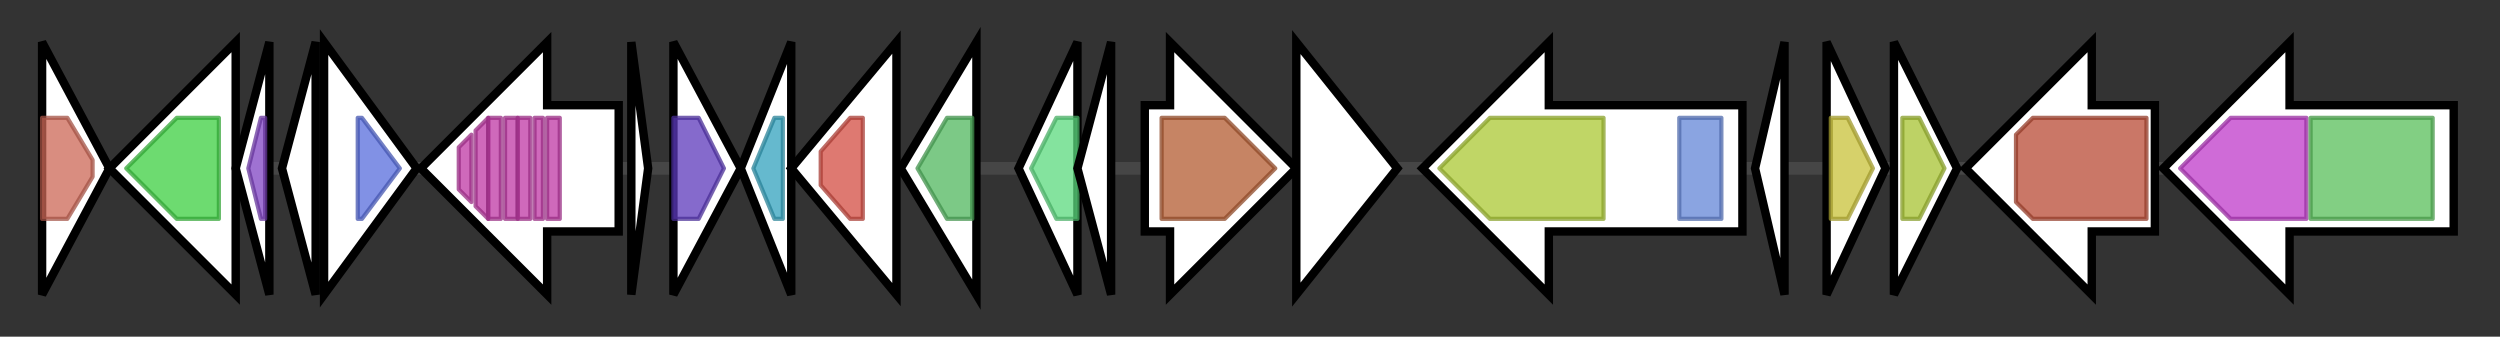 <svg version="1.1" baseProfile="full" xmlns="http://www.w3.org/2000/svg" width="594.0" height="80">
	<rect width="100%" height="100%" fill="#333333" stroke="none"/>
	<g>
		<line x1="10" y1="40.0" x2="584.0" y2="40.0" style="stroke:rgb(70,70,70); stroke-width:3 "/>
		<g>
			<title> (ctg2946_1)</title>
			<polygon class=" (ctg2946_1)" points="10,10 26,40 10,70" fill="rgb(255,255,255)" fill-opacity="1.0" stroke="rgb(0,0,0)" stroke-width="2"  />
			<g>
				<title>FGGY_C (PF02782)
"FGGY family of carbohydrate kinases, C-terminal domain"</title>
				<polygon class="PF02782" points="10,28 16,28 22,38 22,42 16,52 10,52" stroke-linejoin="round" width="12" height="24" fill="rgb(204,103,85)" stroke="rgb(163,82,68)" stroke-width="1" opacity="0.75" />
			</g>
		</g>
		<g>
			<title> (ctg2946_2)</title>
			<polygon class=" (ctg2946_2)" points="56,25 56,25 56,10 26,40 56,70 56,55 56,55" fill="rgb(255,255,255)" fill-opacity="1.0" stroke="rgb(0,0,0)" stroke-width="2"  />
			<g>
				<title>polyprenyl_synt (PF00348)
"Polyprenyl synthetase"</title>
				<polygon class="PF00348" points="30,40 42,28 52,28 52,52 42,52" stroke-linejoin="round" width="24" height="24" fill="rgb(61,206,65)" stroke="rgb(48,164,52)" stroke-width="1" opacity="0.75" />
			</g>
		</g>
		<g>
			<title> (ctg2946_3)</title>
			<polygon class=" (ctg2946_3)" points="56,40 64,10 64,70" fill="rgb(255,255,255)" fill-opacity="1.0" stroke="rgb(0,0,0)" stroke-width="2"  />
			<g>
				<title>Exonuc_VII_S (PF02609)
"Exonuclease VII small subunit"</title>
				<polygon class="PF02609" points="59,40 62,28 63,28 63,52 62,52" stroke-linejoin="round" width="5" height="24" fill="rgb(127,67,194)" stroke="rgb(101,53,155)" stroke-width="1" opacity="0.75" />
			</g>
		</g>
		<g>
			<title> (ctg2946_4)</title>
			<polygon class=" (ctg2946_4)" points="67,40 75,10 75,70" fill="rgb(255,255,255)" fill-opacity="1.0" stroke="rgb(0,0,0)" stroke-width="2"  />
		</g>
		<g>
			<title> (ctg2946_5)</title>
			<polygon class=" (ctg2946_5)" points="77,10 99,40 77,70" fill="rgb(255,255,255)" fill-opacity="1.0" stroke="rgb(0,0,0)" stroke-width="2"  />
			<g>
				<title>Lysine_decarbox (PF03641)
"Possible lysine decarboxylase"</title>
				<polygon class="PF03641" points="85,28 86,28 95,40 86,52 85,52" stroke-linejoin="round" width="12" height="24" fill="rgb(87,108,220)" stroke="rgb(69,86,176)" stroke-width="1" opacity="0.75" />
			</g>
		</g>
		<g>
			<title> (ctg2946_6)</title>
			<polygon class=" (ctg2946_6)" points="147,25 130,25 130,10 100,40 130,70 130,55 147,55" fill="rgb(255,255,255)" fill-opacity="1.0" stroke="rgb(0,0,0)" stroke-width="2"  />
			<g>
				<title>Sel1 (PF08238)
"Sel1 repeat"</title>
				<polygon class="PF08238" points="109,35 112,32 112,48 109,45" stroke-linejoin="round" width="3" height="24" fill="rgb(190,55,164)" stroke="rgb(152,44,131)" stroke-width="1" opacity="0.75" />
			</g>
			<g>
				<title>Sel1 (PF08238)
"Sel1 repeat"</title>
				<polygon class="PF08238" points="113,31 116,28 116,28 116,52 116,52 113,49" stroke-linejoin="round" width="3" height="24" fill="rgb(190,55,164)" stroke="rgb(152,44,131)" stroke-width="1" opacity="0.75" />
			</g>
			<g>
				<title>Sel1 (PF08238)
"Sel1 repeat"</title>
				<polygon class="PF08238" points="116,28 116,28 119,28 119,52 116,52 116,52" stroke-linejoin="round" width="3" height="24" fill="rgb(190,55,164)" stroke="rgb(152,44,131)" stroke-width="1" opacity="0.75" />
			</g>
			<g>
				<title>Sel1 (PF08238)
"Sel1 repeat"</title>
				<rect class="PF08238" x="120" y="28" stroke-linejoin="round" width="3" height="24" fill="rgb(190,55,164)" stroke="rgb(152,44,131)" stroke-width="1" opacity="0.75" />
			</g>
			<g>
				<title>Sel1 (PF08238)
"Sel1 repeat"</title>
				<rect class="PF08238" x="123" y="28" stroke-linejoin="round" width="3" height="24" fill="rgb(190,55,164)" stroke="rgb(152,44,131)" stroke-width="1" opacity="0.75" />
			</g>
			<g>
				<title>Sel1 (PF08238)
"Sel1 repeat"</title>
				<rect class="PF08238" x="127" y="28" stroke-linejoin="round" width="2" height="24" fill="rgb(190,55,164)" stroke="rgb(152,44,131)" stroke-width="1" opacity="0.75" />
			</g>
			<g>
				<title>Sel1 (PF08238)
"Sel1 repeat"</title>
				<rect class="PF08238" x="130" y="28" stroke-linejoin="round" width="3" height="24" fill="rgb(190,55,164)" stroke="rgb(152,44,131)" stroke-width="1" opacity="0.75" />
			</g>
		</g>
		<g>
			<title> (ctg2946_7)</title>
			<polygon class=" (ctg2946_7)" points="150,10 154,40 150,70" fill="rgb(255,255,255)" fill-opacity="1.0" stroke="rgb(0,0,0)" stroke-width="2"  />
		</g>
		<g>
			<title> (ctg2946_8)</title>
			<polygon class=" (ctg2946_8)" points="160,10 176,40 160,70" fill="rgb(255,255,255)" fill-opacity="1.0" stroke="rgb(0,0,0)" stroke-width="2"  />
			<g>
				<title>NUDIX (PF00293)
"NUDIX domain"</title>
				<polygon class="PF00293" points="160,28 166,28 172,40 166,52 160,52" stroke-linejoin="round" width="13" height="24" fill="rgb(92,56,187)" stroke="rgb(73,44,149)" stroke-width="1" opacity="0.75" />
			</g>
		</g>
		<g>
			<title> (ctg2946_9)</title>
			<polygon class=" (ctg2946_9)" points="176,40 188,10 188,70" fill="rgb(255,255,255)" fill-opacity="1.0" stroke="rgb(0,0,0)" stroke-width="2"  />
			<g>
				<title>Glyoxalase (PF00903)
"Glyoxalase/Bleomycin resistance protein/Dioxygenase superfamily"</title>
				<polygon class="PF00903" points="179,40 184,28 186,28 186,52 184,52" stroke-linejoin="round" width="10" height="24" fill="rgb(50,162,189)" stroke="rgb(40,129,151)" stroke-width="1" opacity="0.75" />
			</g>
		</g>
		<g>
			<title> (ctg2946_10)</title>
			<polygon class=" (ctg2946_10)" points="188,40 213,10 213,70" fill="rgb(255,255,255)" fill-opacity="1.0" stroke="rgb(0,0,0)" stroke-width="2"  />
			<g>
				<title>SprT-like (PF10263)
"SprT-like family"</title>
				<polygon class="PF10263" points="195,36 202,28 205,28 205,52 202,52 195,44" stroke-linejoin="round" width="10" height="24" fill="rgb(211,76,66)" stroke="rgb(168,60,52)" stroke-width="1" opacity="0.75" />
			</g>
		</g>
		<g>
			<title> (ctg2946_11)</title>
			<polygon class=" (ctg2946_11)" points="214,40 232,10 232,70" fill="rgb(255,255,255)" fill-opacity="1.0" stroke="rgb(0,0,0)" stroke-width="2"  />
			<g>
				<title>HpcH_HpaI (PF03328)
"HpcH/HpaI aldolase/citrate lyase family"</title>
				<polygon class="PF03328" points="218,40 225,28 231,28 231,52 225,52" stroke-linejoin="round" width="16" height="24" fill="rgb(81,183,94)" stroke="rgb(64,146,75)" stroke-width="1" opacity="0.75" />
			</g>
		</g>
		<g>
			<title> (ctg2946_12)</title>
			<polygon class=" (ctg2946_12)" points="242,40 256,10 256,70" fill="rgb(255,255,255)" fill-opacity="1.0" stroke="rgb(0,0,0)" stroke-width="2"  />
			<g>
				<title>PIN (PF01850)
"PIN domain"</title>
				<polygon class="PF01850" points="245,40 251,28 256,28 256,52 251,52" stroke-linejoin="round" width="13" height="24" fill="rgb(91,217,126)" stroke="rgb(72,173,100)" stroke-width="1" opacity="0.75" />
			</g>
		</g>
		<g>
			<title> (ctg2946_13)</title>
			<polygon class=" (ctg2946_13)" points="256,40 264,10 264,70" fill="rgb(255,255,255)" fill-opacity="1.0" stroke="rgb(0,0,0)" stroke-width="2"  />
		</g>
		<g>
			<title> (ctg2946_14)</title>
			<polygon class=" (ctg2946_14)" points="272,25 278,25 278,10 308,40 278,70 278,55 272,55" fill="rgb(255,255,255)" fill-opacity="1.0" stroke="rgb(0,0,0)" stroke-width="2"  />
			<g>
				<title>SQS_PSY (PF00494)
"Squalene/phytoene synthase"</title>
				<polygon class="PF00494" points="276,28 291,28 303,40 303,40 291,52 276,52" stroke-linejoin="round" width="27" height="24" fill="rgb(178,91,49)" stroke="rgb(142,72,39)" stroke-width="1" opacity="0.75" />
			</g>
		</g>
		<g>
			<title> (ctg2946_15)</title>
			<polygon class=" (ctg2946_15)" points="308,10 332,40 308,70" fill="rgb(255,255,255)" fill-opacity="1.0" stroke="rgb(0,0,0)" stroke-width="2"  />
		</g>
		<g>
			<title> (ctg2946_16)</title>
			<polygon class=" (ctg2946_16)" points="414,25 368,25 368,10 338,40 368,70 368,55 414,55" fill="rgb(255,255,255)" fill-opacity="1.0" stroke="rgb(0,0,0)" stroke-width="2"  />
			<g>
				<title>TonB_dep_Rec (PF00593)
"TonB dependent receptor"</title>
				<polygon class="PF00593" points="342,40 354,28 381,28 381,52 354,52" stroke-linejoin="round" width="43" height="24" fill="rgb(171,200,51)" stroke="rgb(136,160,40)" stroke-width="1" opacity="0.75" />
			</g>
			<g>
				<title>Plug (PF07715)
"TonB-dependent Receptor Plug Domain"</title>
				<rect class="PF07715" x="399" y="28" stroke-linejoin="round" width="10" height="24" fill="rgb(99,133,214)" stroke="rgb(79,106,171)" stroke-width="1" opacity="0.75" />
			</g>
		</g>
		<g>
			<title> (ctg2946_17)</title>
			<polygon class=" (ctg2946_17)" points="417,40 424,10 424,70" fill="rgb(255,255,255)" fill-opacity="1.0" stroke="rgb(0,0,0)" stroke-width="2"  />
		</g>
		<g>
			<title> (ctg2946_18)</title>
			<polygon class=" (ctg2946_18)" points="434,10 448,40 434,70" fill="rgb(255,255,255)" fill-opacity="1.0" stroke="rgb(0,0,0)" stroke-width="2"  />
			<g>
				<title>MerC (PF03203)
"MerC mercury resistance protein"</title>
				<polygon class="PF03203" points="435,28 439,28 445,40 445,40 439,52 435,52" stroke-linejoin="round" width="10" height="24" fill="rgb(200,193,56)" stroke="rgb(160,154,44)" stroke-width="1" opacity="0.75" />
			</g>
		</g>
		<g>
			<title> (ctg2946_19)</title>
			<polygon class=" (ctg2946_19)" points="450,10 465,40 450,70" fill="rgb(255,255,255)" fill-opacity="1.0" stroke="rgb(0,0,0)" stroke-width="2"  />
			<g>
				<title>FUR (PF01475)
"Ferric uptake regulator family"</title>
				<polygon class="PF01475" points="452,28 456,28 462,40 456,52 452,52" stroke-linejoin="round" width="12" height="24" fill="rgb(167,195,50)" stroke="rgb(133,156,40)" stroke-width="1" opacity="0.75" />
			</g>
		</g>
		<g>
			<title> (ctg2946_20)</title>
			<polygon class=" (ctg2946_20)" points="512,25 497,25 497,10 467,40 497,70 497,55 512,55" fill="rgb(255,255,255)" fill-opacity="1.0" stroke="rgb(0,0,0)" stroke-width="2"  />
			<g>
				<title>Amino_oxidase (PF01593)
"Flavin containing amine oxidoreductase"</title>
				<polygon class="PF01593" points="479,32 483,28 510,28 510,52 483,52 479,48" stroke-linejoin="round" width="31" height="24" fill="rgb(184,74,52)" stroke="rgb(147,59,41)" stroke-width="1" opacity="0.75" />
			</g>
		</g>
		<g>
			<title> (ctg2946_21)</title>
			<polygon class=" (ctg2946_21)" points="583,25 544,25 544,10 514,40 544,70 544,55 583,55" fill="rgb(255,255,255)" fill-opacity="1.0" stroke="rgb(0,0,0)" stroke-width="2"  />
			<g>
				<title>SQHop_cyclase_C (PF13243)
"Squalene-hopene cyclase C-terminal domain"</title>
				<polygon class="PF13243" points="518,40 530,28 548,28 548,52 530,52" stroke-linejoin="round" width="32" height="24" fill="rgb(191,58,201)" stroke="rgb(152,46,160)" stroke-width="1" opacity="0.75" />
			</g>
			<g>
				<title>SQHop_cyclase_N (PF13249)
"Squalene-hopene cyclase N-terminal domain"</title>
				<rect class="PF13249" x="549" y="28" stroke-linejoin="round" width="29" height="24" fill="rgb(88,190,89)" stroke="rgb(70,152,71)" stroke-width="1" opacity="0.75" />
			</g>
		</g>
	</g>
</svg>

